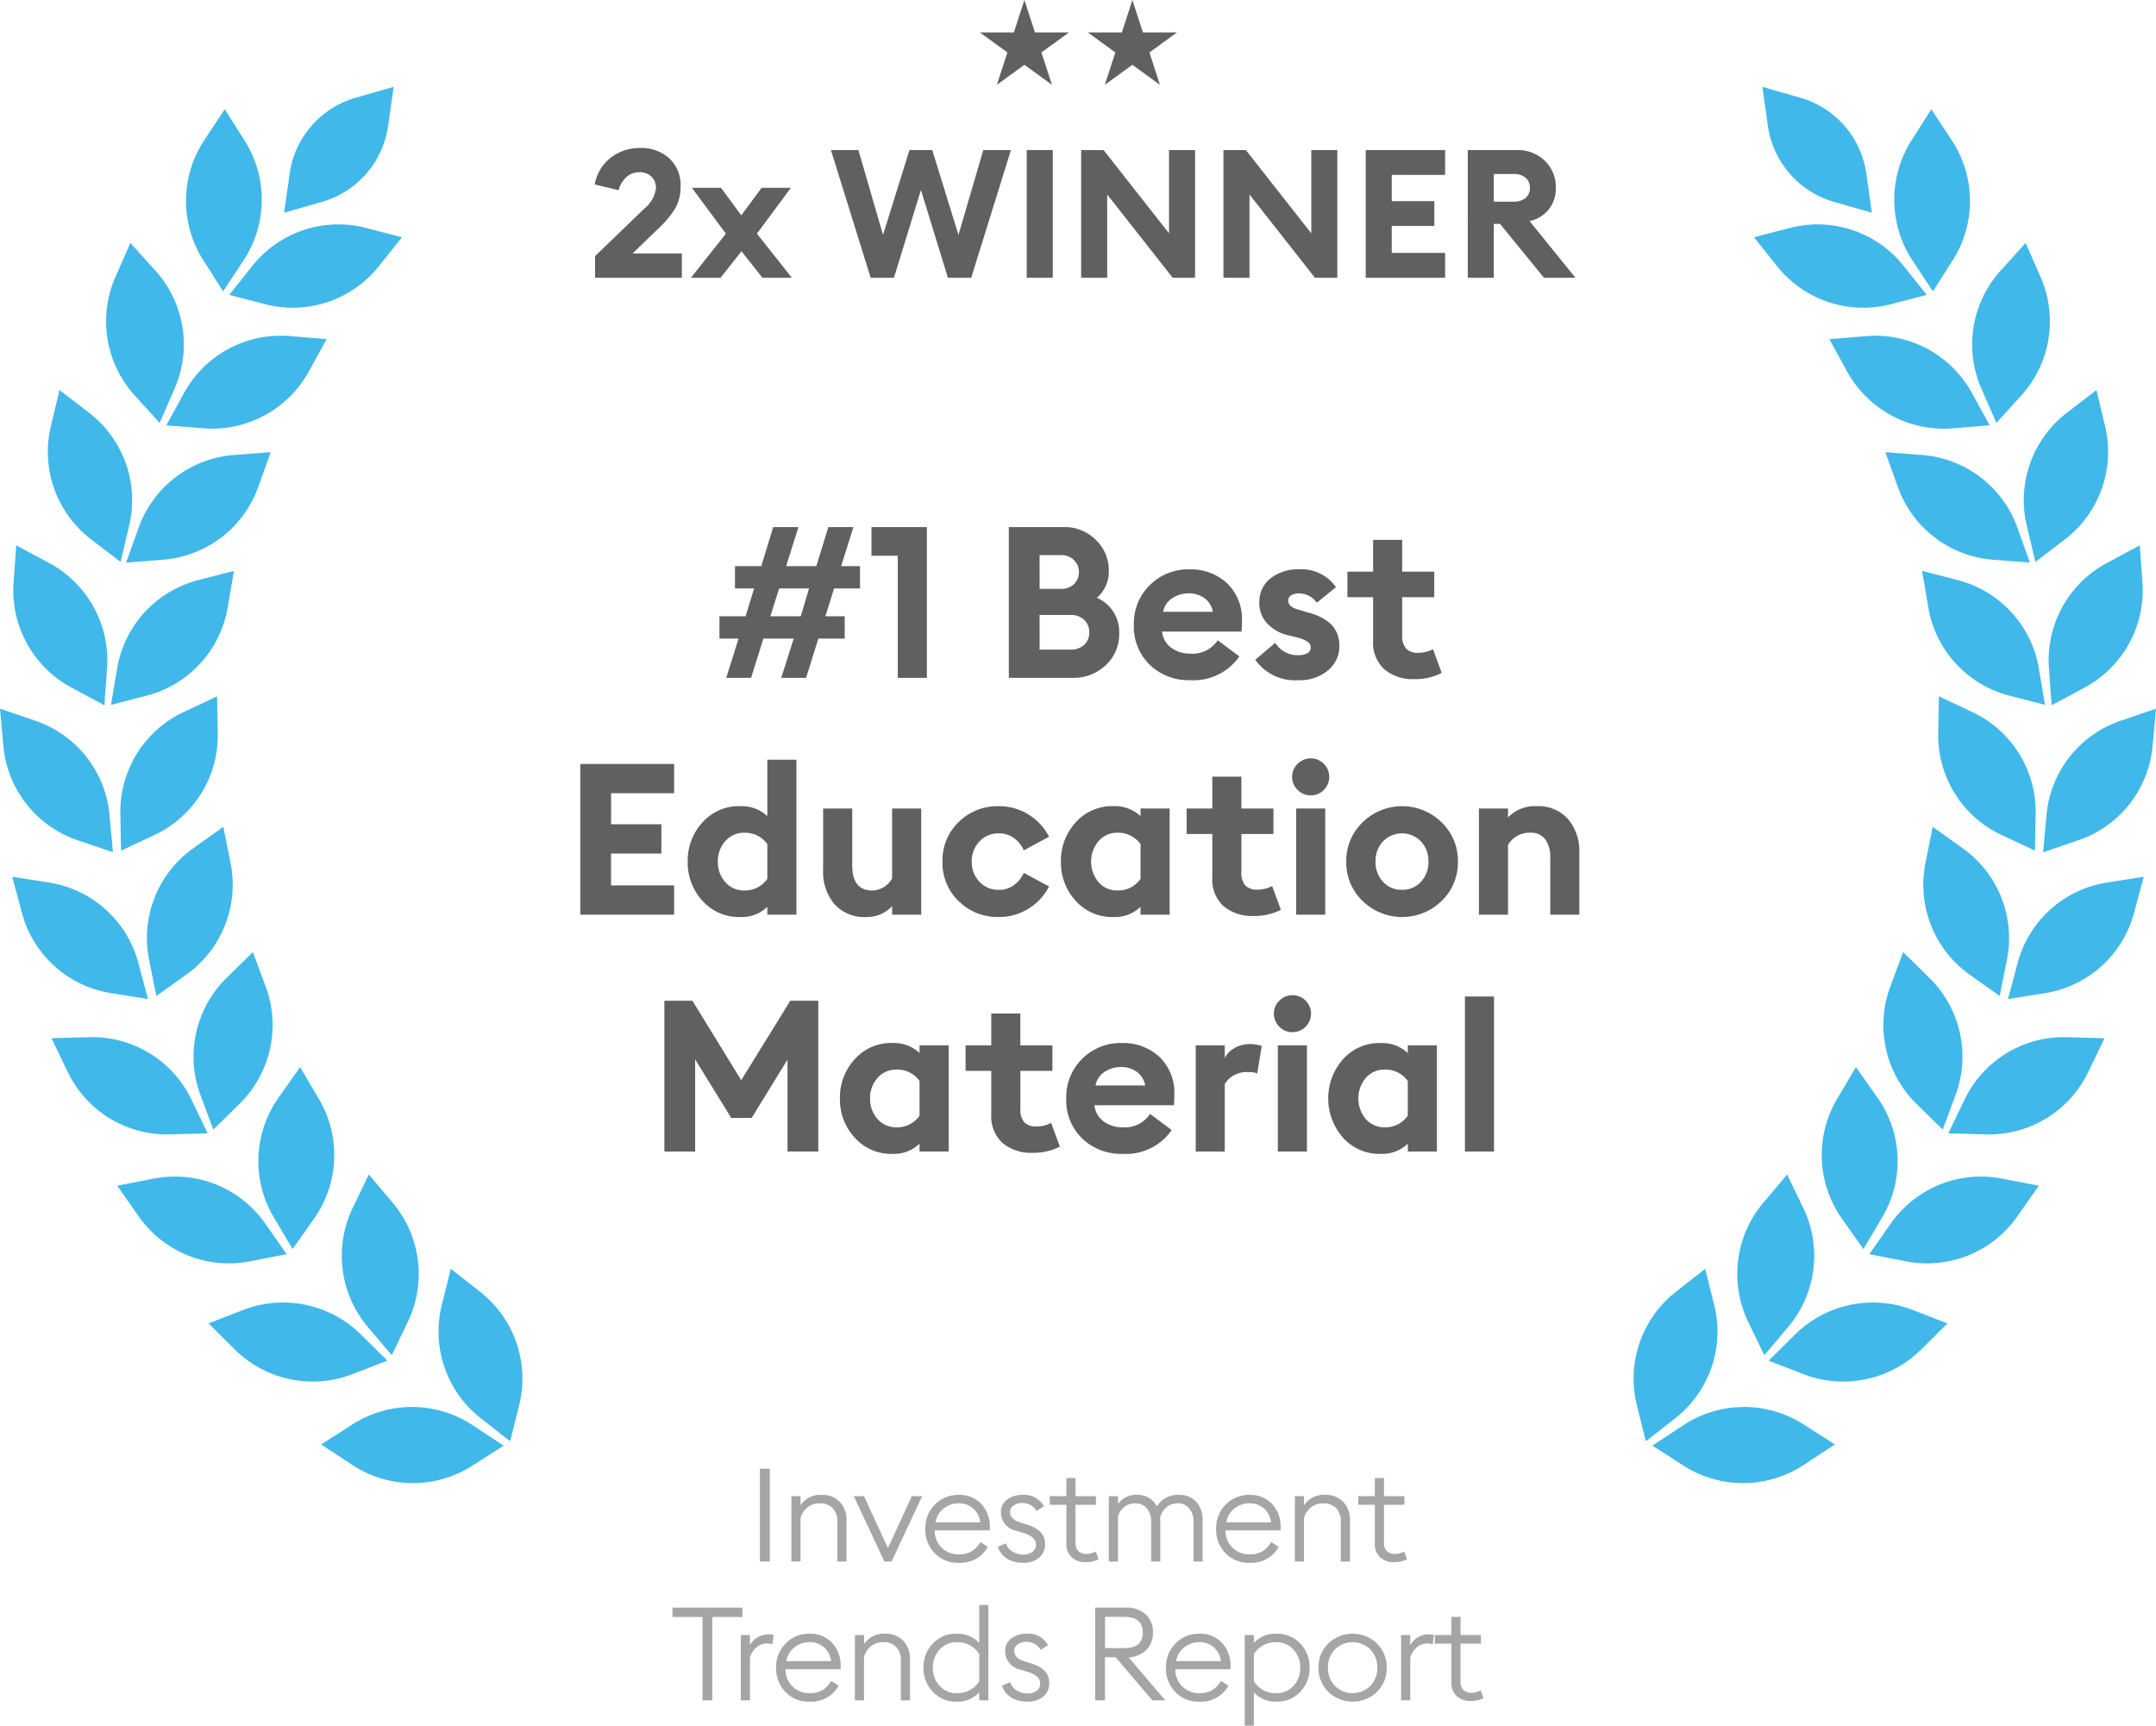 <svg xmlns="http://www.w3.org/2000/svg" xmlns:xlink="http://www.w3.org/1999/xlink" width="264.047" height="211.306" viewBox="0 0 264.047 211.306">
  <defs>
    <clipPath id="clip-path">
      <rect id="Rectangle_10" data-name="Rectangle 10" width="264.047" height="207.042" fill="none"/>
    </clipPath>
    <clipPath id="clip-path-2">
      <rect id="Rectangle_11" data-name="Rectangle 11" width="264.047" height="207.042" fill="#41b8ea"/>
    </clipPath>
  </defs>
  <g id="Best_Education_Material" data-name="Best Education Material" transform="translate(-1291 -3287)">
    <path id="Path_1656" data-name="Path 1656" d="M-38.936,0V-11.36h1.216V0Zm3.856,0V-8h1.12v1.12a2.879,2.879,0,0,1,2.624-1.28,2.919,2.919,0,0,1,2.168.848,3.13,3.13,0,0,1,.84,2.3V0h-1.12V-4.848a2.33,2.33,0,0,0-.568-1.68,2.081,2.081,0,0,0-1.576-.592,2.318,2.318,0,0,0-1.512.488,2.658,2.658,0,0,0-.856,1.3V0Zm11.392,0-3.744-8h1.248l2.928,6.352L-20.328-8h1.264l-3.744,8Zm9.12.16a3.923,3.923,0,0,1-2.976-1.192A4.134,4.134,0,0,1-18.68-4a4.079,4.079,0,0,1,1.168-2.96,3.974,3.974,0,0,1,2.976-1.2,3.618,3.618,0,0,1,2.688,1.088,4.034,4.034,0,0,1,1.072,2.96v.3h-6.752A2.849,2.849,0,0,0-16.7-1.72a2.867,2.867,0,0,0,2.128.84,2.985,2.985,0,0,0,1.576-.376,3.2,3.2,0,0,0,1.064-1.128l.912.592A3.819,3.819,0,0,1-14.568.16ZM-17.432-4.8h5.488a2.68,2.68,0,0,0-.88-1.7,2.594,2.594,0,0,0-1.76-.624,2.918,2.918,0,0,0-1.848.632A2.673,2.673,0,0,0-17.432-4.8ZM-6.7.16a3.683,3.683,0,0,1-1.96-.5A2.63,2.63,0,0,1-9.8-1.808l1.008-.416A1.742,1.742,0,0,0-8-1.216a2.476,2.476,0,0,0,1.32.368,1.81,1.81,0,0,0,1.112-.328,1.065,1.065,0,0,0,.44-.9,1.072,1.072,0,0,0-.344-.808,3.161,3.161,0,0,0-1.16-.6L-7.5-3.76a2.3,2.3,0,0,1-1.92-2.272,1.847,1.847,0,0,1,.76-1.552A3.075,3.075,0,0,1-6.744-8.16,2.733,2.733,0,0,1-4.152-6.752l-.9.56a2,2,0,0,0-1.76-.976,1.774,1.774,0,0,0-1.04.312A.921.921,0,0,0-8.3-6.08q0,.9,1.248,1.3l.912.288q2.128.672,2.128,2.32a2.11,2.11,0,0,1-.744,1.72A2.949,2.949,0,0,1-6.7.16ZM.92.08A2.4,2.4,0,0,1-.736-.512,2.174,2.174,0,0,1-1.4-2.224v-4.72H-3.432V-8H-1.4v-2.224H-.28V-8h2.5v1.056H-.28V-2.32A1.382,1.382,0,0,0,.08-1.264a1.317,1.317,0,0,0,.936.336,2.387,2.387,0,0,0,1.184-.3l.336.96A3.443,3.443,0,0,1,.92.08ZM14.168,0V-4.832a2.478,2.478,0,0,0-.528-1.68,1.79,1.79,0,0,0-1.424-.608,2.009,2.009,0,0,0-1.352.472,2.614,2.614,0,0,0-.792,1.288,2.646,2.646,0,0,1,.032.352V0H8.984V-4.832a2.478,2.478,0,0,0-.528-1.68A1.79,1.79,0,0,0,7.032-7.12a2.1,2.1,0,0,0-1.32.424A2.33,2.33,0,0,0,4.92-5.552V0H3.8V-8H4.92v.928A2.769,2.769,0,0,1,7.3-8.16,2.546,2.546,0,0,1,9.672-6.752a3.037,3.037,0,0,1,2.7-1.408,2.756,2.756,0,0,1,2.128.848,3.261,3.261,0,0,1,.784,2.3V0Zm6.88.16a3.923,3.923,0,0,1-2.976-1.192A4.134,4.134,0,0,1,16.936-4,4.079,4.079,0,0,1,18.1-6.96a3.974,3.974,0,0,1,2.976-1.2,3.618,3.618,0,0,1,2.688,1.088,4.034,4.034,0,0,1,1.072,2.96v.3H18.088A2.849,2.849,0,0,0,18.92-1.72a2.867,2.867,0,0,0,2.128.84,2.985,2.985,0,0,0,1.576-.376,3.2,3.2,0,0,0,1.064-1.128l.912.592A3.819,3.819,0,0,1,21.048.16ZM18.184-4.8h5.488a2.68,2.68,0,0,0-.88-1.7,2.594,2.594,0,0,0-1.76-.624,2.918,2.918,0,0,0-1.848.632A2.673,2.673,0,0,0,18.184-4.8Zm8.4,4.8V-8H27.7v1.12a2.879,2.879,0,0,1,2.624-1.28,2.919,2.919,0,0,1,2.168.848,3.13,3.13,0,0,1,.84,2.3V0h-1.12V-4.848a2.33,2.33,0,0,0-.568-1.68,2.081,2.081,0,0,0-1.576-.592,2.318,2.318,0,0,0-1.512.488,2.659,2.659,0,0,0-.856,1.3V0ZM38.7.08A2.4,2.4,0,0,1,37.04-.512a2.174,2.174,0,0,1-.664-1.712v-4.72H34.344V-8h2.032v-2.224H37.5V-8h2.5v1.056H37.5V-2.32a1.382,1.382,0,0,0,.36,1.056,1.317,1.317,0,0,0,.936.336,2.387,2.387,0,0,0,1.184-.3l.336.96A3.443,3.443,0,0,1,38.7.08ZM-45.96,17V6.792h-3.68V5.64h8.56V6.792h-3.68V17Zm4.688,0V9h1.12v1.248a2.375,2.375,0,0,1,.9-.936,2.481,2.481,0,0,1,1.344-.392,2.9,2.9,0,0,1,.656.064l-.144,1.152a2.282,2.282,0,0,0-.688-.1,1.95,1.95,0,0,0-1.264.472,2.446,2.446,0,0,0-.8,1.272V17Zm8.432.16a3.923,3.923,0,0,1-2.976-1.192A4.134,4.134,0,0,1-36.952,13a4.079,4.079,0,0,1,1.168-2.96,3.974,3.974,0,0,1,2.976-1.2A3.618,3.618,0,0,1-30.12,9.928a4.034,4.034,0,0,1,1.072,2.96v.3H-35.8a2.849,2.849,0,0,0,.832,2.088,2.867,2.867,0,0,0,2.128.84,2.985,2.985,0,0,0,1.576-.376A3.2,3.2,0,0,0-30.2,14.616l.912.592A3.819,3.819,0,0,1-32.84,17.16ZM-35.7,12.2h5.488a2.68,2.68,0,0,0-.88-1.7,2.594,2.594,0,0,0-1.76-.624,2.918,2.918,0,0,0-1.848.632A2.673,2.673,0,0,0-35.7,12.2Zm8.4,4.8V9h1.12v1.12A2.879,2.879,0,0,1-23.56,8.84a2.919,2.919,0,0,1,2.168.848,3.13,3.13,0,0,1,.84,2.3V17h-1.12V12.152a2.33,2.33,0,0,0-.568-1.68,2.081,2.081,0,0,0-1.576-.592,2.318,2.318,0,0,0-1.512.488,2.658,2.658,0,0,0-.856,1.3V17Zm12.448.16a3.827,3.827,0,0,1-2.9-1.208A4.133,4.133,0,0,1-18.9,13a4.133,4.133,0,0,1,1.144-2.952,3.827,3.827,0,0,1,2.9-1.208,3.591,3.591,0,0,1,2.784,1.136V5.32h1.12V17h-1.12v-.976A3.591,3.591,0,0,1-14.856,17.16Zm.048-1.04a3.246,3.246,0,0,0,1.632-.4,3,3,0,0,0,1.1-1.056V11.336a3,3,0,0,0-1.1-1.056,3.246,3.246,0,0,0-1.632-.4,2.739,2.739,0,0,0-2.12.9A3.169,3.169,0,0,0-17.752,13a3.169,3.169,0,0,0,.824,2.216A2.739,2.739,0,0,0-14.808,16.12Zm8.624,1.04a3.683,3.683,0,0,1-1.96-.5,2.63,2.63,0,0,1-1.144-1.464l1.008-.416a1.742,1.742,0,0,0,.792,1.008,2.476,2.476,0,0,0,1.32.368,1.81,1.81,0,0,0,1.112-.328,1.065,1.065,0,0,0,.44-.9,1.072,1.072,0,0,0-.344-.808,3.161,3.161,0,0,0-1.16-.6l-.864-.272A2.3,2.3,0,0,1-8.9,10.968a1.847,1.847,0,0,1,.76-1.552A3.075,3.075,0,0,1-6.232,8.84,2.733,2.733,0,0,1-3.64,10.248l-.9.56A2,2,0,0,0-6.3,9.832a1.774,1.774,0,0,0-1.04.312.921.921,0,0,0-.448.776q0,.9,1.248,1.3l.912.288q2.128.672,2.128,2.32a2.11,2.11,0,0,1-.744,1.72A2.949,2.949,0,0,1-6.184,17.16ZM2.12,17V5.64H5.832A3.5,3.5,0,0,1,8.3,6.464a2.883,2.883,0,0,1,.9,2.232,2.9,2.9,0,0,1-.792,2.12,3.31,3.31,0,0,1-2.184.92L10.712,17H9.128l-4.5-5.28h-1.3V17Zm1.216-6.4H5.688q2.272,0,2.272-1.9,0-1.92-2.272-1.92H3.336ZM14.9,17.16a3.923,3.923,0,0,1-2.976-1.192A4.134,4.134,0,0,1,10.792,13a4.079,4.079,0,0,1,1.168-2.96,3.974,3.974,0,0,1,2.976-1.2,3.618,3.618,0,0,1,2.688,1.088,4.034,4.034,0,0,1,1.072,2.96v.3H11.944A2.859,2.859,0,0,0,14.9,16.12a2.985,2.985,0,0,0,1.576-.376,3.2,3.2,0,0,0,1.064-1.128l.912.592A3.819,3.819,0,0,1,14.9,17.16ZM12.04,12.2h5.488a2.68,2.68,0,0,0-.88-1.7,2.594,2.594,0,0,0-1.76-.624,2.918,2.918,0,0,0-1.848.632A2.673,2.673,0,0,0,12.04,12.2Zm8.4,7.9V9h1.12v.976A3.591,3.591,0,0,1,24.344,8.84a3.827,3.827,0,0,1,2.9,1.208A4.133,4.133,0,0,1,28.392,13a4.133,4.133,0,0,1-1.144,2.952,3.827,3.827,0,0,1-2.9,1.208,3.591,3.591,0,0,1-2.784-1.136V20.1ZM24.3,16.12a2.739,2.739,0,0,0,2.12-.9A3.169,3.169,0,0,0,27.24,13a3.169,3.169,0,0,0-.824-2.216,2.739,2.739,0,0,0-2.12-.9,3.246,3.246,0,0,0-1.632.4,3,3,0,0,0-1.1,1.056v3.328a3,3,0,0,0,1.1,1.056A3.246,3.246,0,0,0,24.3,16.12Zm12.352-.168a4.309,4.309,0,0,1-5.984,0A4.058,4.058,0,0,1,29.48,13a4.058,4.058,0,0,1,1.184-2.952,4.309,4.309,0,0,1,5.984,0A4.058,4.058,0,0,1,37.832,13,4.058,4.058,0,0,1,36.648,15.952Zm-5.176-.736a3.09,3.09,0,0,0,4.368,0A3.135,3.135,0,0,0,36.68,13a3.135,3.135,0,0,0-.84-2.216,3.09,3.09,0,0,0-4.368,0A3.135,3.135,0,0,0,30.632,13,3.135,3.135,0,0,0,31.472,15.216ZM39.592,17V9h1.12v1.248a2.375,2.375,0,0,1,.9-.936,2.481,2.481,0,0,1,1.344-.392,2.9,2.9,0,0,1,.656.064l-.144,1.152a2.282,2.282,0,0,0-.688-.1,1.95,1.95,0,0,0-1.264.472,2.446,2.446,0,0,0-.8,1.272V17Zm8.48.08a2.4,2.4,0,0,1-1.656-.592,2.174,2.174,0,0,1-.664-1.712v-4.72H43.72V9h2.032V6.776h1.12V9h2.5v1.056h-2.5V14.68a1.382,1.382,0,0,0,.36,1.056,1.317,1.317,0,0,0,.936.336,2.387,2.387,0,0,0,1.184-.3l.336.96A3.443,3.443,0,0,1,48.072,17.08Z" transform="translate(1423 3478.202)" fill="#a5a5a5"/>
    <path id="Path_1655" data-name="Path 1655" d="M-36.322,0l1.534-4.81h-3.718L-40.014,0h-3.042l1.508-4.81h-2.34V-7.54h3.2l1.04-3.406h-2.34v-2.73h3.224l1.456-4.784h3.094l-1.508,4.784h3.692l1.482-4.784h3.068l-1.508,4.784h2.314v2.73h-3.172L-30.914-7.54h2.366v2.73h-3.224L-33.28,0Zm-.26-10.946L-37.648-7.54h3.718l1.014-3.406ZM-22.048,0V-14.95h-3.224v-3.51h6.786V0Zm13.6,0V-18.46h6.76a5.324,5.324,0,0,1,3.9,1.573A5.137,5.137,0,0,1,3.8-13.1,4.232,4.232,0,0,1,2.34-9.8,4.549,4.549,0,0,1,5.07-5.434,5.133,5.133,0,0,1,3.432-1.56,5.687,5.687,0,0,1-.65,0Zm3.77-3.458H-.91A2.372,2.372,0,0,0,.78-4.043,1.99,1.99,0,0,0,1.4-5.564,2.031,2.031,0,0,0,.78-7.1,2.341,2.341,0,0,0-.91-7.7H-4.68Zm0-7.436h2.626a2.17,2.17,0,0,0,1.586-.585,1.97,1.97,0,0,0,.6-1.469,2,2,0,0,0-.611-1.469,2.129,2.129,0,0,0-1.573-.611H-4.68ZM13.754.286A6.856,6.856,0,0,1,8.827-1.586,6.479,6.479,0,0,1,6.864-6.5a6.555,6.555,0,0,1,1.95-4.849A6.654,6.654,0,0,1,13.7-13.286a6.517,6.517,0,0,1,4.55,1.677A6.051,6.051,0,0,1,20.1-6.89a9.849,9.849,0,0,1-.052,1.222H10.322a2.771,2.771,0,0,0,1.131,1.989,3.827,3.827,0,0,0,2.327.715A3.712,3.712,0,0,0,17.134-4.6l2.652,1.976A6.83,6.83,0,0,1,13.754.286Zm-3.3-8.372h6.084a2.619,2.619,0,0,0-1.053-1.69,3.21,3.21,0,0,0-1.885-.572,3.688,3.688,0,0,0-2,.572A2.513,2.513,0,0,0,10.452-8.086ZM27.092.286a5.966,5.966,0,0,1-5.356-2.5L24.18-4.29a3.183,3.183,0,0,0,2.912,1.508,2.04,2.04,0,0,0,1.014-.234.757.757,0,0,0,.416-.7.839.839,0,0,0-.351-.689,4.411,4.411,0,0,0-1.391-.559L25.818-5.2A5.132,5.132,0,0,1,23.1-6.76a3.689,3.689,0,0,1-.871-2.6,3.6,3.6,0,0,1,1.417-2.847,5.426,5.426,0,0,1,3.471-1.079,5.107,5.107,0,0,1,4.5,2.184l-2.34,1.9a2.737,2.737,0,0,0-2.21-1.144,1.735,1.735,0,0,0-.91.234.724.724,0,0,0-.39.65q0,.78,1.274,1.118l1.222.364q3.77,1.014,3.77,4.03a3.821,3.821,0,0,1-1.4,3.042A5.262,5.262,0,0,1,27.092.286ZM41.21.156a5.4,5.4,0,0,1-3.666-1.2,4.4,4.4,0,0,1-1.378-3.51V-9.88H33.02V-13h3.146v-3.9h3.562V-13h3.926v3.12H39.728v4.628a2.394,2.394,0,0,0,.481,1.677,1.974,1.974,0,0,0,1.495.507A3.766,3.766,0,0,0,43.5-3.51L44.564-.6A7,7,0,0,1,41.21.156ZM-60.931,29V10.54h11.492v3.588h-7.722v3.8H-51v3.588h-6.162v3.9h7.722V29Zm19.578.286A5.958,5.958,0,0,1-45.968,27.3a6.883,6.883,0,0,1-1.807-4.8,6.883,6.883,0,0,1,1.807-4.8,5.958,5.958,0,0,1,4.615-1.989,4.607,4.607,0,0,1,3.328,1.222V10.02h3.562V29h-3.562v-.962A4.5,4.5,0,0,1-41.353,29.286Zm.52-3.25a3.3,3.3,0,0,0,2.808-1.43V20.368a3.314,3.314,0,0,0-2.808-1.4,2.984,2.984,0,0,0-2.34,1.027,3.649,3.649,0,0,0-.91,2.509,3.649,3.649,0,0,0,.91,2.509A2.984,2.984,0,0,0-40.833,26.036ZM-19.175,16V29h-3.562V27.96a4.25,4.25,0,0,1-3.2,1.326A4.886,4.886,0,0,1-29.8,27.713a6.069,6.069,0,0,1-1.391-4.173V16h3.562v6.942q0,3.094,2.444,3.094a2.843,2.843,0,0,0,2.444-1.482V16Zm9.49,13.286a6.753,6.753,0,0,1-4.9-1.937A6.489,6.489,0,0,1-16.575,22.5a6.489,6.489,0,0,1,1.989-4.849,6.753,6.753,0,0,1,4.9-1.937,6.779,6.779,0,0,1,3.653,1.027,6.753,6.753,0,0,1,2.509,2.717l-3.094,1.664a3.644,3.644,0,0,0-1.209-1.508,3.094,3.094,0,0,0-1.859-.572,3.131,3.131,0,0,0-2.353.988,3.424,3.424,0,0,0-.949,2.47,3.424,3.424,0,0,0,.949,2.47,3.131,3.131,0,0,0,2.353.988,3.094,3.094,0,0,0,1.859-.572,3.644,3.644,0,0,0,1.209-1.508l3.094,1.664a6.753,6.753,0,0,1-2.509,2.717A6.779,6.779,0,0,1-9.685,29.286Zm14.04,0A5.958,5.958,0,0,1-.26,27.3a6.883,6.883,0,0,1-1.807-4.8A6.883,6.883,0,0,1-.26,17.7a5.958,5.958,0,0,1,4.615-1.989,4.607,4.607,0,0,1,3.328,1.222V16h3.562V29H7.683v-.962A4.5,4.5,0,0,1,4.355,29.286Zm.52-3.25a3.3,3.3,0,0,0,2.808-1.43V20.368a3.314,3.314,0,0,0-2.808-1.4,2.984,2.984,0,0,0-2.34,1.027,3.914,3.914,0,0,0,0,5.018A2.984,2.984,0,0,0,4.875,26.036Zm16.64,3.12a5.4,5.4,0,0,1-3.666-1.2,4.4,4.4,0,0,1-1.378-3.51V19.12H13.325V16h3.146V12.1h3.562V16h3.926v3.12H20.033v4.628a2.394,2.394,0,0,0,.481,1.677,1.974,1.974,0,0,0,1.495.507A3.766,3.766,0,0,0,23.8,25.49L24.869,28.4A7,7,0,0,1,21.515,29.156Zm6.994-14.768a2.192,2.192,0,0,1-1.586-.663,2.229,2.229,0,0,1,0-3.2,2.266,2.266,0,1,1,3.211,3.2A2.21,2.21,0,0,1,28.509,14.388ZM26.741,29V16H30.3V29Zm17.81-1.677a6.938,6.938,0,0,1-9.672,0,6.492,6.492,0,0,1-2-4.823,6.5,6.5,0,0,1,2-4.81,6.906,6.906,0,0,1,9.672,0,6.5,6.5,0,0,1,2,4.81A6.492,6.492,0,0,1,44.551,27.323Zm-4.836-1.365a3.038,3.038,0,0,0,2.3-.975,3.467,3.467,0,0,0,.923-2.483,3.467,3.467,0,0,0-.923-2.483,3.233,3.233,0,0,0-4.628,0,3.467,3.467,0,0,0-.923,2.483,3.467,3.467,0,0,0,.923,2.483A3.068,3.068,0,0,0,39.715,25.958ZM49.127,29V16h3.562v1.092a4.527,4.527,0,0,1,3.536-1.378,4.823,4.823,0,0,1,3.809,1.573,6.069,6.069,0,0,1,1.391,4.173V29H57.863V22.058a3.735,3.735,0,0,0-.611-2.275,2.112,2.112,0,0,0-1.807-.819,3.055,3.055,0,0,0-2.756,1.482V29ZM-50.635,58V39.54H-47.2l5.98,9.724,6.006-9.724h3.432V58h-3.77V46.742l-4.394,7.15h-2.5l-4.42-7.176V58Zm27.924.286A5.958,5.958,0,0,1-27.326,56.3a6.883,6.883,0,0,1-1.807-4.8,6.883,6.883,0,0,1,1.807-4.8,5.958,5.958,0,0,1,4.615-1.989,4.607,4.607,0,0,1,3.328,1.222V45h3.562V58h-3.562v-.962A4.5,4.5,0,0,1-22.711,58.286Zm.52-3.25a3.3,3.3,0,0,0,2.808-1.43V49.368a3.314,3.314,0,0,0-2.808-1.4,2.984,2.984,0,0,0-2.34,1.027,3.649,3.649,0,0,0-.91,2.509,3.649,3.649,0,0,0,.91,2.509A2.984,2.984,0,0,0-22.191,55.036Zm16.64,3.12a5.4,5.4,0,0,1-3.666-1.2A4.4,4.4,0,0,1-10.6,53.45V48.12h-3.146V45H-10.6V41.1h3.562V45h3.926v3.12H-7.033v4.628a2.394,2.394,0,0,0,.481,1.677,1.974,1.974,0,0,0,1.495.507,3.766,3.766,0,0,0,1.794-.442L-2.2,57.4A7,7,0,0,1-5.551,58.156Zm11.024.13A6.856,6.856,0,0,1,.546,56.414,6.479,6.479,0,0,1-1.417,51.5a6.555,6.555,0,0,1,1.95-4.849,6.654,6.654,0,0,1,4.888-1.937,6.517,6.517,0,0,1,4.55,1.677,6.051,6.051,0,0,1,1.846,4.719,9.849,9.849,0,0,1-.052,1.222H2.041a2.772,2.772,0,0,0,1.131,1.989,3.827,3.827,0,0,0,2.327.715A3.712,3.712,0,0,0,8.853,53.4L11.5,55.374A6.83,6.83,0,0,1,5.473,58.286Zm-3.3-8.372H8.255A2.619,2.619,0,0,0,7.2,48.224a3.21,3.21,0,0,0-1.885-.572,3.688,3.688,0,0,0-2,.572A2.513,2.513,0,0,0,2.171,49.914ZM14.443,58V45H18v1.56a2.8,2.8,0,0,1,1.183-1.222,3.569,3.569,0,0,1,1.833-.494,4.445,4.445,0,0,1,1.508.234l-.546,3.354a2.912,2.912,0,0,0-1.092-.156A3.115,3.115,0,0,0,18,49.732V58Zm11.83-14.612a2.192,2.192,0,0,1-1.586-.663,2.229,2.229,0,0,1,0-3.2,2.266,2.266,0,1,1,1.586,3.861ZM24.5,58V45h3.562V58Zm12.584.286A5.958,5.958,0,0,1,32.474,56.3a7.271,7.271,0,0,1,0-9.594,5.958,5.958,0,0,1,4.615-1.989,4.607,4.607,0,0,1,3.328,1.222V45h3.562V58H40.417v-.962A4.5,4.5,0,0,1,37.089,58.286Zm.52-3.25a3.3,3.3,0,0,0,2.808-1.43V49.368a3.314,3.314,0,0,0-2.808-1.4,2.984,2.984,0,0,0-2.34,1.027,3.914,3.914,0,0,0,0,5.018A2.984,2.984,0,0,0,37.609,55.036ZM47.411,58V39.02h3.562V58Z" transform="translate(1423 3370)" fill="#606060"/>
    <g id="Group_131" data-name="Group 131" transform="translate(1291 3287)">
      <g id="Group_26" data-name="Group 26" clip-path="url(#clip-path-2)">
        <path id="Path_152" data-name="Path 152" d="M347.192,111.891l3.917-2.1a13.521,13.521,0,0,0,7.2-13.053l-.319-4.432-3.919,2.1a13.521,13.521,0,0,0-7.2,13.045Z" transform="translate(-95.93 -25.531)" fill="#41b8ea" fill-rule="evenodd"/>
        <path id="Path_153" data-name="Path 153" d="M339.938,163.372l4.4-.7a13.482,13.482,0,0,0,11.078-9.973l1.155-4.307-4.407.7a13.478,13.478,0,0,0-11.07,9.972Z" transform="translate(-94.021 -41.043)" fill="#41b8ea" fill-rule="evenodd"/>
        <path id="Path_154" data-name="Path 154" d="M316.465,208.656l4.376.851a13.487,13.487,0,0,0,13.822-5.582l2.561-3.655-4.385-.846A13.489,13.489,0,0,0,319.029,205Z" transform="translate(-87.529 -55.085)" fill="#41b8ea" fill-rule="evenodd"/>
        <path id="Path_155" data-name="Path 155" d="M279.739,242.887l3.732,2.39a13.5,13.5,0,0,0,14.907-.1l3.715-2.442-3.751-2.395a13.5,13.5,0,0,0-14.9.1Z" transform="translate(-77.371 -65.869)" fill="#41b8ea" fill-rule="evenodd"/>
        <path id="Path_156" data-name="Path 156" d="M329.334,67.8l-2.115-3.858a13.519,13.519,0,0,0-13.131-7.057l-4.388.363,2.123,3.861a13.526,13.526,0,0,0,13.124,7.05Z" transform="translate(-85.658 -15.719)" fill="#41b8ea" fill-rule="evenodd"/>
        <path id="Path_157" data-name="Path 157" d="M340.456,113.036l-.731-4.325a13.489,13.489,0,0,0-10.072-10.984l-4.253-1.1.737,4.333a13.488,13.488,0,0,0,10.069,10.978Z" transform="translate(-90 -26.725)" fill="#41b8ea" fill-rule="evenodd"/>
        <path id="Path_158" data-name="Path 158" d="M334.961,160.663l.862-4.3a13.493,13.493,0,0,0-5.486-13.858l-3.582-2.549-.859,4.319a13.5,13.5,0,0,0,5.486,13.843Z" transform="translate(-90.061 -38.709)" fill="#41b8ea" fill-rule="evenodd"/>
        <path id="Path_159" data-name="Path 159" d="M313.515,202.911l2.245-3.8a13.49,13.49,0,0,0-.619-14.888l-2.545-3.6-2.245,3.8a13.5,13.5,0,0,0,.62,14.879Z" transform="translate(-85.302 -49.959)" fill="#41b8ea" fill-rule="evenodd"/>
        <path id="Path_160" data-name="Path 160" d="M278.062,235.882l3.488-2.729a13.486,13.486,0,0,0,4.855-14.091l-1.073-4.3-3.49,2.739a13.492,13.492,0,0,0-4.848,14.082Z" transform="translate(-76.495 -59.399)" fill="#41b8ea" fill-rule="evenodd"/>
        <path id="Path_161" data-name="Path 161" d="M325.419,40.793l2.366-3.718a13.494,13.494,0,0,0-.133-14.9l-2.433-3.678-2.363,3.727a13.512,13.512,0,0,0,.135,14.892Z" transform="translate(-88.696 -5.115)" fill="#41b8ea" fill-rule="evenodd"/>
        <path id="Path_162" data-name="Path 162" d="M344.046,87.069l3.517-2.69a13.49,13.49,0,0,0,4.99-14.046l-1.03-4.314L348,68.723a13.514,13.514,0,0,0-4.983,14.034Z" transform="translate(-94.767 -18.26)" fill="#41b8ea" fill-rule="evenodd"/>
        <path id="Path_163" data-name="Path 163" d="M345.885,137.535l4.21-1.434a13.48,13.48,0,0,0,9.216-11.719l.4-4.432-4.215,1.44a13.482,13.482,0,0,0-9.208,11.711Z" transform="translate(-95.666 -33.176)" fill="#41b8ea" fill-rule="evenodd"/>
        <path id="Path_164" data-name="Path 164" d="M329.843,187.325l4.456.13a13.488,13.488,0,0,0,12.734-7.747l1.937-4.024-4.466-.125a13.481,13.481,0,0,0-12.724,7.746Z" transform="translate(-91.229 -48.555)" fill="#41b8ea" fill-rule="evenodd"/>
        <path id="Path_165" data-name="Path 165" d="M299.424,227.583l4.146,1.612a13.566,13.566,0,0,0,14.595-3.034l3.161-3.134-4.152-1.612a13.565,13.565,0,0,0-14.586,3.037Z" transform="translate(-82.816 -60.978)" fill="#41b8ea" fill-rule="evenodd"/>
        <path id="Path_166" data-name="Path 166" d="M318.1,46.617l-2.744-3.445a13.486,13.486,0,0,0-14.139-4.72l-4.275,1.107,2.758,3.453a13.485,13.485,0,0,0,14.134,4.714Z" transform="translate(-82.13 -10.509)" fill="#41b8ea" fill-rule="evenodd"/>
        <path id="Path_167" data-name="Path 167" d="M336.88,90.056,335.4,85.918a13.494,13.494,0,0,0-11.839-9.046l-4.385-.34,1.484,4.143a13.489,13.489,0,0,0,11.837,9.04Z" transform="translate(-88.277 -21.168)" fill="#41b8ea" fill-rule="evenodd"/>
        <path id="Path_168" data-name="Path 168" d="M339.984,136.764l.079-4.381a13.49,13.49,0,0,0-7.876-12.653l-3.968-1.861-.082,4.386a13.474,13.474,0,0,0,7.874,12.648Z" transform="translate(-90.757 -32.6)" fill="#41b8ea" fill-rule="evenodd"/>
        <path id="Path_169" data-name="Path 169" d="M326.112,182.887l1.531-4.106a13.513,13.513,0,0,0-3.246-14.55l-3.132-3.07-1.533,4.114a13.512,13.512,0,0,0,3.248,14.544Z" transform="translate(-88.188 -44.575)" fill="#41b8ea" fill-rule="evenodd"/>
        <path id="Path_170" data-name="Path 170" d="M297.419,220.931l2.848-3.368a13.511,13.511,0,0,0,1.874-14.788l-1.919-3.975-2.851,3.377a13.52,13.52,0,0,0-1.869,14.777Z" transform="translate(-81.347 -54.985)" fill="#41b8ea" fill-rule="evenodd"/>
        <path id="Path_171" data-name="Path 171" d="M336.845,63.16l2.968-3.269a13.5,13.5,0,0,0,2.393-14.714l-1.777-4.043-2.97,3.275a13.5,13.5,0,0,0-2.387,14.7Z" transform="translate(-92.346 -11.377)" fill="#41b8ea" fill-rule="evenodd"/>
        <path id="Path_172" data-name="Path 172" d="M311.771,30.117l-.657-4.668A11.327,11.327,0,0,0,302.892,16l-4.534-1.3.661,4.673a11.34,11.34,0,0,0,8.219,9.443Z" transform="translate(-82.521 -4.066)" fill="#41b8ea" fill-rule="evenodd"/>
        <path id="Path_173" data-name="Path 173" d="M13.41,111.889l-3.917-2.1a13.526,13.526,0,0,1-7.2-13.053l.32-4.431,3.919,2.1a13.525,13.525,0,0,1,7.194,13.046Z" transform="translate(-0.624 -25.531)" fill="#41b8ea" fill-rule="evenodd"/>
        <path id="Path_174" data-name="Path 174" d="M18.7,163.371l-4.4-.7A13.479,13.479,0,0,1,3.227,152.7l-1.156-4.307,4.409.7a13.48,13.48,0,0,1,11.068,9.972Z" transform="translate(-0.573 -41.043)" fill="#41b8ea" fill-rule="evenodd"/>
        <path id="Path_175" data-name="Path 175" d="M40.6,208.655l-4.377.851a13.479,13.479,0,0,1-13.82-5.582l-2.562-3.656,4.385-.845A13.491,13.491,0,0,1,38.036,205Z" transform="translate(-5.487 -55.085)" fill="#41b8ea" fill-rule="evenodd"/>
        <path id="Path_176" data-name="Path 176" d="M76.715,242.886l-3.731,2.389a13.5,13.5,0,0,1-14.908-.1l-3.714-2.442,3.751-2.394a13.494,13.494,0,0,1,14.9.1Z" transform="translate(-15.036 -65.868)" fill="#41b8ea" fill-rule="evenodd"/>
        <path id="Path_177" data-name="Path 177" d="M28.161,67.8l2.115-3.858A13.512,13.512,0,0,1,43.407,56.88l4.387.362L45.672,61.1a13.528,13.528,0,0,1-13.123,7.05Z" transform="translate(-7.789 -15.719)" fill="#41b8ea" fill-rule="evenodd"/>
        <path id="Path_178" data-name="Path 178" d="M18.788,113.034l.731-4.324A13.487,13.487,0,0,1,29.592,97.727l4.252-1.1-.737,4.334a13.491,13.491,0,0,1-10.071,10.976Z" transform="translate(-5.196 -26.725)" fill="#41b8ea" fill-rule="evenodd"/>
        <path id="Path_179" data-name="Path 179" d="M26.032,160.661l-.862-4.3A13.491,13.491,0,0,1,30.654,142.5l3.584-2.551.859,4.319a13.5,13.5,0,0,1-5.488,13.844Z" transform="translate(-6.884 -38.709)" fill="#41b8ea" fill-rule="evenodd"/>
        <path id="Path_180" data-name="Path 180" d="M47.933,202.909l-2.245-3.794a13.492,13.492,0,0,1,.617-14.889l2.547-3.6,2.243,3.8a13.5,13.5,0,0,1-.619,14.879Z" transform="translate(-12.099 -49.958)" fill="#41b8ea" fill-rule="evenodd"/>
        <path id="Path_181" data-name="Path 181" d="M83.017,235.88l-3.486-2.729a13.484,13.484,0,0,1-4.855-14.091l1.071-4.3,3.493,2.737a13.5,13.5,0,0,1,4.847,14.083Z" transform="translate(-20.537 -59.399)" fill="#41b8ea" fill-rule="evenodd"/>
        <path id="Path_182" data-name="Path 182" d="M36.033,40.791,33.67,37.073A13.5,13.5,0,0,1,33.8,22.168l2.434-3.678L38.6,22.218a13.511,13.511,0,0,1-.136,14.891Z" transform="translate(-8.71 -5.114)" fill="#41b8ea" fill-rule="evenodd"/>
        <path id="Path_183" data-name="Path 183" d="M17.013,87.067,13.5,84.378A13.493,13.493,0,0,1,8.5,70.33l1.031-4.314,3.52,2.706a13.512,13.512,0,0,1,4.982,14.034Z" transform="translate(-2.244 -18.259)" fill="#41b8ea" fill-rule="evenodd"/>
        <path id="Path_184" data-name="Path 184" d="M13.83,137.533,9.618,136.1A13.481,13.481,0,0,1,.4,124.381L0,119.949l4.217,1.44A13.477,13.477,0,0,1,13.424,133.1Z" transform="translate(0 -33.176)" fill="#41b8ea" fill-rule="evenodd"/>
        <path id="Path_185" data-name="Path 185" d="M27.844,187.325l-4.455.128a13.492,13.492,0,0,1-12.734-7.747l-1.937-4.024,4.468-.125A13.484,13.484,0,0,1,25.91,183.3Z" transform="translate(-2.411 -48.555)" fill="#41b8ea" fill-rule="evenodd"/>
        <path id="Path_186" data-name="Path 186" d="M57.2,227.583l-4.146,1.61a13.565,13.565,0,0,1-14.595-3.034L35.3,223.027l4.153-1.613a13.568,13.568,0,0,1,14.585,3.037Z" transform="translate(-9.764 -60.978)" fill="#41b8ea" fill-rule="evenodd"/>
        <path id="Path_187" data-name="Path 187" d="M38.81,46.615l2.744-3.445a13.485,13.485,0,0,1,14.138-4.72l4.276,1.108-2.759,3.451a13.479,13.479,0,0,1-14.132,4.714Z" transform="translate(-10.734 -10.508)" fill="#41b8ea" fill-rule="evenodd"/>
        <path id="Path_188" data-name="Path 188" d="M21.352,90.054l1.484-4.138A13.494,13.494,0,0,1,34.675,76.87l4.385-.34-1.484,4.143a13.5,13.5,0,0,1-11.839,9.041Z" transform="translate(-5.906 -21.167)" fill="#41b8ea" fill-rule="evenodd"/>
        <path id="Path_189" data-name="Path 189" d="M20.457,136.762l-.079-4.381a13.487,13.487,0,0,1,7.876-12.652l3.968-1.863.082,4.388A13.474,13.474,0,0,1,24.428,134.9Z" transform="translate(-5.636 -32.6)" fill="#41b8ea" fill-rule="evenodd"/>
        <path id="Path_190" data-name="Path 190" d="M35.188,182.887l-1.533-4.107A13.515,13.515,0,0,1,36.9,164.229l3.132-3.07,1.533,4.114a13.511,13.511,0,0,1-3.249,14.544Z" transform="translate(-9.064 -44.574)" fill="#41b8ea" fill-rule="evenodd"/>
        <path id="Path_191" data-name="Path 191" d="M63.981,220.931l-2.848-3.368a13.511,13.511,0,0,1-1.877-14.788l1.921-3.975,2.85,3.377a13.521,13.521,0,0,1,1.87,14.777Z" transform="translate(-16.004 -54.985)" fill="#41b8ea" fill-rule="evenodd"/>
        <path id="Path_192" data-name="Path 192" d="M24.517,63.158,21.55,59.889a13.5,13.5,0,0,1-2.395-14.714l1.779-4.045,2.97,3.275a13.5,13.5,0,0,1,2.387,14.7Z" transform="translate(-4.969 -11.376)" fill="#41b8ea" fill-rule="evenodd"/>
        <path id="Path_193" data-name="Path 193" d="M48.1,30.116l.658-4.668A11.33,11.33,0,0,1,56.981,16l4.535-1.3-.663,4.674a11.334,11.334,0,0,1-8.219,9.441Z" transform="translate(-13.304 -4.066)" fill="#41b8ea" fill-rule="evenodd"/>
      </g>
    </g>
    <g id="Group_144" data-name="Group 144">
      <path id="Path_80369" data-name="Path 80369" d="M.88,0V-2.64L6.974-8.514A3.778,3.778,0,0,0,8.338-11a1.852,1.852,0,0,0-.55-1.364,2.021,2.021,0,0,0-1.5-.55,2.291,2.291,0,0,0-1.584.616,3.221,3.221,0,0,0-.946,1.584l-2.926-.7a5.321,5.321,0,0,1,1.958-3.267,5.769,5.769,0,0,1,3.652-1.2,5.067,5.067,0,0,1,3.5,1.254,4.414,4.414,0,0,1,1.408,3.476,5.19,5.19,0,0,1-.638,2.629A11.087,11.087,0,0,1,8.778-6.16l-3.3,3.19h6.028V0ZM21.362,0,18.81-3.234,16.258,0h-3.63L16.9-5.39,12.738-11H16.3l2.486,3.366L21.274-11H24.86L20.7-5.39,24.97,0ZM34.628,0,29.766-15.62h3.366L36.146-5.236,39.38-15.62h2.794L45.386-5.236,48.422-15.62H51.81L46.948,0h-2.86l-3.3-10.736L37.488,0ZM53.746,0V-15.62h3.19V0ZM74.36,0H71.61L63.6-10.186V0h-3.19V-15.62h2.75L71.17-5.434V-15.62h3.19ZM91.784,0h-2.75L81.026-10.186V0h-3.19V-15.62h2.75L88.594-5.434V-15.62h3.19ZM95.26,0V-15.62h9.724v3.036H98.45v3.212h5.214v3.036H98.45v3.3h6.534V0Zm12.5,0V-15.62h5.984a4.708,4.708,0,0,1,3.465,1.32,4.458,4.458,0,0,1,1.331,3.3,4,4,0,0,1-3.212,4.07L120.934,0h-3.85l-5.368-6.578h-.77V0Zm3.19-9.306h2.42a2.209,2.209,0,0,0,1.463-.451A1.533,1.533,0,0,0,115.368-11a1.533,1.533,0,0,0-.539-1.243,2.209,2.209,0,0,0-1.463-.451h-2.42Z" transform="translate(1363 3321)" fill="#606060"/>
      <g id="Group_140" data-name="Group 140" transform="translate(12762.361 9608)">
        <g id="Group_77" data-name="Group 77">
          <path id="Path_57" data-name="Path 57" d="M152.99,0,151.7,3.969h-4.172L150.9,6.42l-1.289,3.967,3.375-2.452,3.375,2.452L155.077,6.42l3.375-2.452h-4.172Z" transform="translate(-11485.665 -6321)" fill="#606060"/>
          <path id="Path_58" data-name="Path 58" d="M134.709,0l-1.29,3.969h-4.171l3.375,2.452-1.289,3.967,3.375-2.452,3.375,2.452-1.29-3.967,3.375-2.452H136Z" transform="translate(-11480.609 -6321)" fill="#606060"/>
        </g>
      </g>
    </g>
  </g>
</svg>
